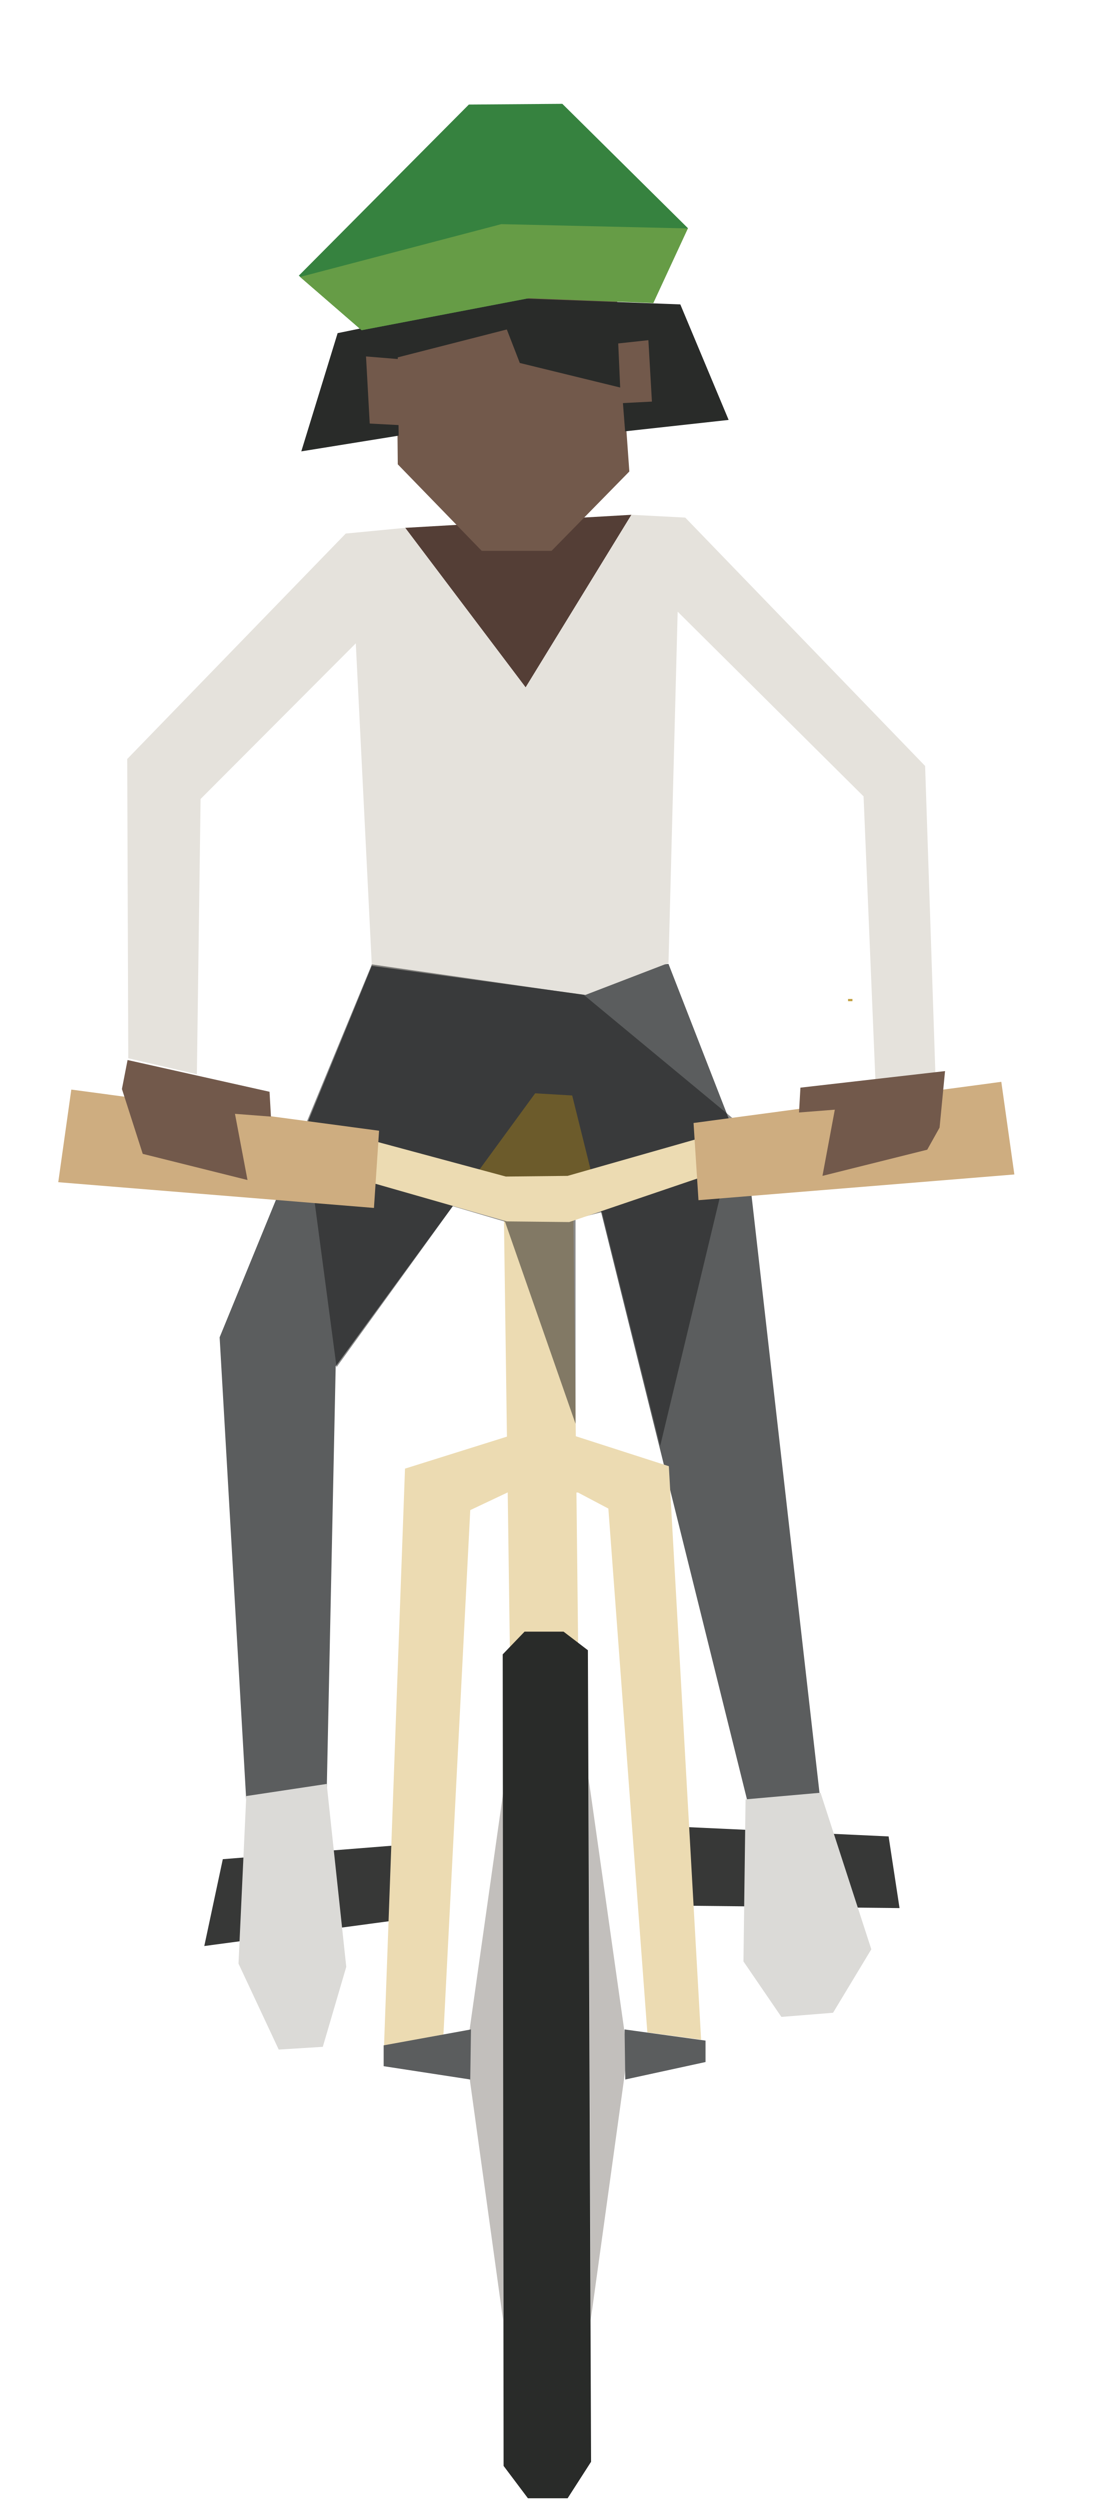 <?xml version="1.0" encoding="UTF-8" standalone="no"?>
<!DOCTYPE svg PUBLIC "-//W3C//DTD SVG 1.1//EN" "http://www.w3.org/Graphics/SVG/1.1/DTD/svg11.dtd">
<svg width="100%" height="100%" viewBox="0 0 80 180" version="1.1" xmlns="http://www.w3.org/2000/svg" xmlns:xlink="http://www.w3.org/1999/xlink" xml:space="preserve" xmlns:serif="http://www.serif.com/" style="fill-rule:evenodd;clip-rule:evenodd;stroke-linejoin:round;stroke-miterlimit:2;">
    <g id="biker-01-inbound" transform="matrix(0.635,0,0,0.635,-2777.55,-368.322)">
        <g>
            <g transform="matrix(2,0,0,2,-4382.66,-863.694)">
                <path d="M4401.35,751.789L4414.18,751.049L4408.18,760.837L4401.35,751.789Z" style="fill:rgb(84,62,54);fill-rule:nonzero;"/>
            </g>
            <g transform="matrix(2,0,0,2,-4382.66,-863.694)">
                <path d="M4401.89,830.589L4389.96,832.191L4391.01,827.266L4402.81,826.326L4401.89,830.589Z" style="fill:rgb(55,56,55);fill-rule:nonzero;"/>
            </g>
            <g transform="matrix(2,0,0,2,-4382.66,-863.694)">
                <path d="M4405.39,788.567L4412.63,788.625L4410.92,783.333L4405.85,782.704L4405.39,788.567Z" style="fill:rgb(193,159,62);fill-rule:nonzero;"/>
            </g>
            <g transform="matrix(2,0,0,2,-4382.66,-863.694)">
                <path d="M4408.72,783.848L4397.41,799.327L4396.9,823.5L4392.4,824.991L4390.83,797.681L4399.47,776.586L4409.17,777.118L4416.28,776.511L4420.82,788.166L4424.85,823.577L4420.9,824.563L4410.82,783.97L4408.72,783.848Z" style="fill:rgb(91,93,94);fill-rule:nonzero;"/>
            </g>
            <g transform="matrix(2,0,0,2,-4382.66,-863.694)">
                <path d="M4392.34,823.688L4391.9,833.188L4394.18,838.061L4396.68,837.905L4398.01,833.371L4396.9,823.001L4392.34,823.688Z" style="fill:rgb(219,218,215);fill-rule:nonzero;"/>
            </g>
            <g transform="matrix(2,0,0,2,-4382.66,-863.694)">
                <path d="M4407.02,822.692L4404.81,838.289L4406.9,853.395L4407.02,822.692Z" style="fill:rgb(194,191,188);fill-rule:nonzero;"/>
            </g>
            <g transform="matrix(2,0,0,2,-4382.66,-863.694)">
                <path d="M4411.75,822.692L4413.96,838.289L4411.87,853.395L4411.75,822.692Z" style="fill:rgb(194,191,188);fill-rule:nonzero;"/>
            </g>
            <g transform="matrix(2,0,0,2,-4382.66,-863.694)">
                <path d="M4407.29,815.626L4406.95,791.03L4410.89,791.039L4411.16,815.45L4407.29,815.626Z" style="fill:rgb(236,219,178);fill-rule:nonzero;"/>
            </g>
            <g transform="matrix(2,0,0,2,-4382.66,-863.694)">
                <path d="M4408.12,814.367L4406.88,815.655L4406.93,861.664L4408.31,863.5L4410.56,863.5L4411.89,861.43L4411.71,815.421L4410.33,814.367L4408.12,814.367Z" style="fill:rgb(41,43,41);fill-rule:nonzero;"/>
            </g>
            <g transform="matrix(2,0,0,2,-4382.66,-863.694)">
                <path d="M4399.46,776.624L4398.55,758.337L4389.75,767.162L4389.54,782.769L4385.65,781.861L4385.59,764.895L4397.98,752.113L4401.35,751.789L4408.18,760.837L4414.18,751.049L4417.23,751.208L4430.83,765.289L4431.43,783.253L4428.02,783.304L4427.34,767.013L4416.8,756.542L4416.28,776.458L4411.57,778.269L4399.46,776.624Z" style="fill:rgb(229,226,220);fill-rule:nonzero;"/>
            </g>
            <g transform="matrix(2,0,0,2,-4382.66,-863.694)">
                <g opacity="0.5">
                    <path d="M4415.81,803.834L4420.21,785.501L4411.48,778.269L4399.46,776.539L4395.65,785.75L4397.46,799.375L4404.05,790.25L4407.01,791.125L4411.01,802.584L4411.01,790.958L4412.51,790.583L4415.81,803.834Z" style="fill:rgb(23,24,23);fill-rule:nonzero;"/>
                </g>
            </g>
            <g transform="matrix(2,0,0,2,-4382.66,-863.694)">
                <path d="M4407.11,791.108L4410.65,791.147L4419.16,788.255L4418.65,786.221L4410.56,788.528L4407.06,788.567L4399.09,786.418L4398.58,788.665L4407.11,791.108Z" style="fill:rgb(236,219,178);fill-rule:nonzero;"/>
            </g>
            <g transform="matrix(2,0,0,2,-4382.66,-863.694)">
                <path d="M4417.7,785.53L4417.98,789.907L4435.89,788.448L4435.15,783.196L4417.7,785.53Z" style="fill:rgb(206,173,128);fill-rule:nonzero;"/>
            </g>
            <g transform="matrix(2,0,0,2,-4382.66,-863.694)">
                <path d="M4399.87,785.969L4399.58,790.346L4381.68,788.887L4382.42,783.636L4399.87,785.969Z" style="fill:rgb(206,173,128);fill-rule:nonzero;"/>
            </g>
            <g transform="matrix(2,0,0,2,-4382.66,-863.694)">
                <path d="M4405.69,753.093L4409.65,753.093L4414.06,748.594L4413.15,735.899L4400.82,736.506L4400.93,748.188L4405.69,753.093Z" style="fill:rgb(114,89,75);fill-rule:nonzero;"/>
            </g>
            <g transform="matrix(2,0,0,2,-4382.66,-863.694)">
                <path d="M4385.29,783.603L4386.47,787.28L4392.41,788.763L4391.7,785.011L4393.74,785.168L4393.66,783.76L4385.61,781.96L4385.29,783.603Z" style="fill:rgb(114,89,75);fill-rule:nonzero;"/>
            </g>
            <g transform="matrix(2,0,0,2,-4382.66,-863.694)">
                <path d="M4431.65,785.792L4430.95,787.044L4425.01,788.528L4425.71,784.775L4423.68,784.934L4423.76,783.526L4431.96,782.587L4431.65,785.792Z" style="fill:rgb(114,89,75);fill-rule:nonzero;"/>
            </g>
            <g transform="matrix(2,0,0,2,-4382.66,-863.694)">
                <path d="M4415.49,829.884L4429.38,830.04L4428.76,825.976L4415.25,825.351L4415.49,829.884Z" style="fill:rgb(55,56,55);fill-rule:nonzero;"/>
            </g>
            <g transform="matrix(2,0,0,2,-4382.66,-863.694)">
                <path d="M4424.9,823.5L4427.78,832.375L4425.61,835.974L4422.68,836.209L4420.53,833.063L4420.65,823.875" style="fill:rgb(219,218,215);fill-rule:nonzero;"/>
            </g>
            <g transform="matrix(2,0,0,2,-4382.66,-863.694)">
                <path d="M4397.52,740.751L4395.46,747.454L4400.98,746.563L4400.93,742.125L4407.28,740.5L4406.96,738.813L4397.52,740.751Z" style="fill:rgb(41,43,41);fill-rule:nonzero;"/>
            </g>
            <g transform="matrix(2,0,0,2,-4382.66,-863.694)">
                <path d="M4406.55,739.091L4407.85,742.443L4413.63,743.856L4413.82,746.317L4419.69,745.671L4416.95,739.121L4408.12,738.79L4406.55,739.091Z" style="fill:rgb(41,43,41);fill-rule:nonzero;"/>
            </g>
            <g transform="matrix(2,0,0,2,-4382.66,-863.694)">
                <path d="M4413.43,741.335L4415.14,741.15L4415.34,744.632L4413.58,744.722L4413.43,741.335Z" style="fill:rgb(114,89,75);fill-rule:nonzero;"/>
            </g>
            <g transform="matrix(2,0,0,2,-4382.66,-863.694)">
                <path d="M4401.04,742.228L4399.13,742.073L4399.34,745.877L4401.07,745.968L4401.04,742.228Z" style="fill:rgb(114,89,75);fill-rule:nonzero;"/>
            </g>
            <g transform="matrix(2,0,0,2,-4382.66,-863.694)">
                <path d="M4398.88,740.585L4408.36,738.771L4415.02,738.971L4417.38,734.799L4410.26,727.75L4404.96,727.792L4395.32,737.491L4398.88,740.585Z" style="fill:rgb(54,130,63);fill-rule:nonzero;"/>
            </g>
            <g transform="matrix(2,0,0,2,-4382.66,-863.694)">
                <path d="M4398.88,740.585L4408.36,738.771L4415.42,739.047L4417.38,734.815L4406.8,734.572L4395.39,737.566L4398.88,740.585Z" style="fill:rgb(102,156,70);fill-rule:nonzero;"/>
            </g>
            <g transform="matrix(2,0,0,2,-4382.66,-863.694)">
                <path d="M4415.08,837.086L4418.13,837.501L4416.3,804.988L4411.01,803.284L4407.11,803.314L4401.34,805.125L4400.15,837.875L4403.52,837.203L4405.04,807.477L4407.21,806.451L4411.15,806.481L4412.87,807.389L4415.08,837.086Z" style="fill:rgb(236,219,178);fill-rule:nonzero;"/>
            </g>
            <g transform="matrix(2,0,0,2,-4382.66,-863.694)">
                <path d="M4413.79,836.919L4418.38,837.552L4418.38,838.767L4413.83,839.757L4413.79,836.919Z" style="fill:rgb(91,93,94);fill-rule:nonzero;"/>
            </g>
            <g transform="matrix(2,0,0,2,-4382.66,-863.694)">
                <path d="M4405.08,836.919L4400.13,837.821L4400.13,839.003L4405.04,839.757L4405.08,836.919Z" style="fill:rgb(91,93,94);fill-rule:nonzero;"/>
            </g>
            <g transform="matrix(2,0,0,2,-4382.66,-863.694)">
                <rect x="4426.46" y="778.499" width="0.25" height="0.125" style="fill:rgb(193,159,62);fill-rule:nonzero;"/>
            </g>
        </g>
    </g>
</svg>
